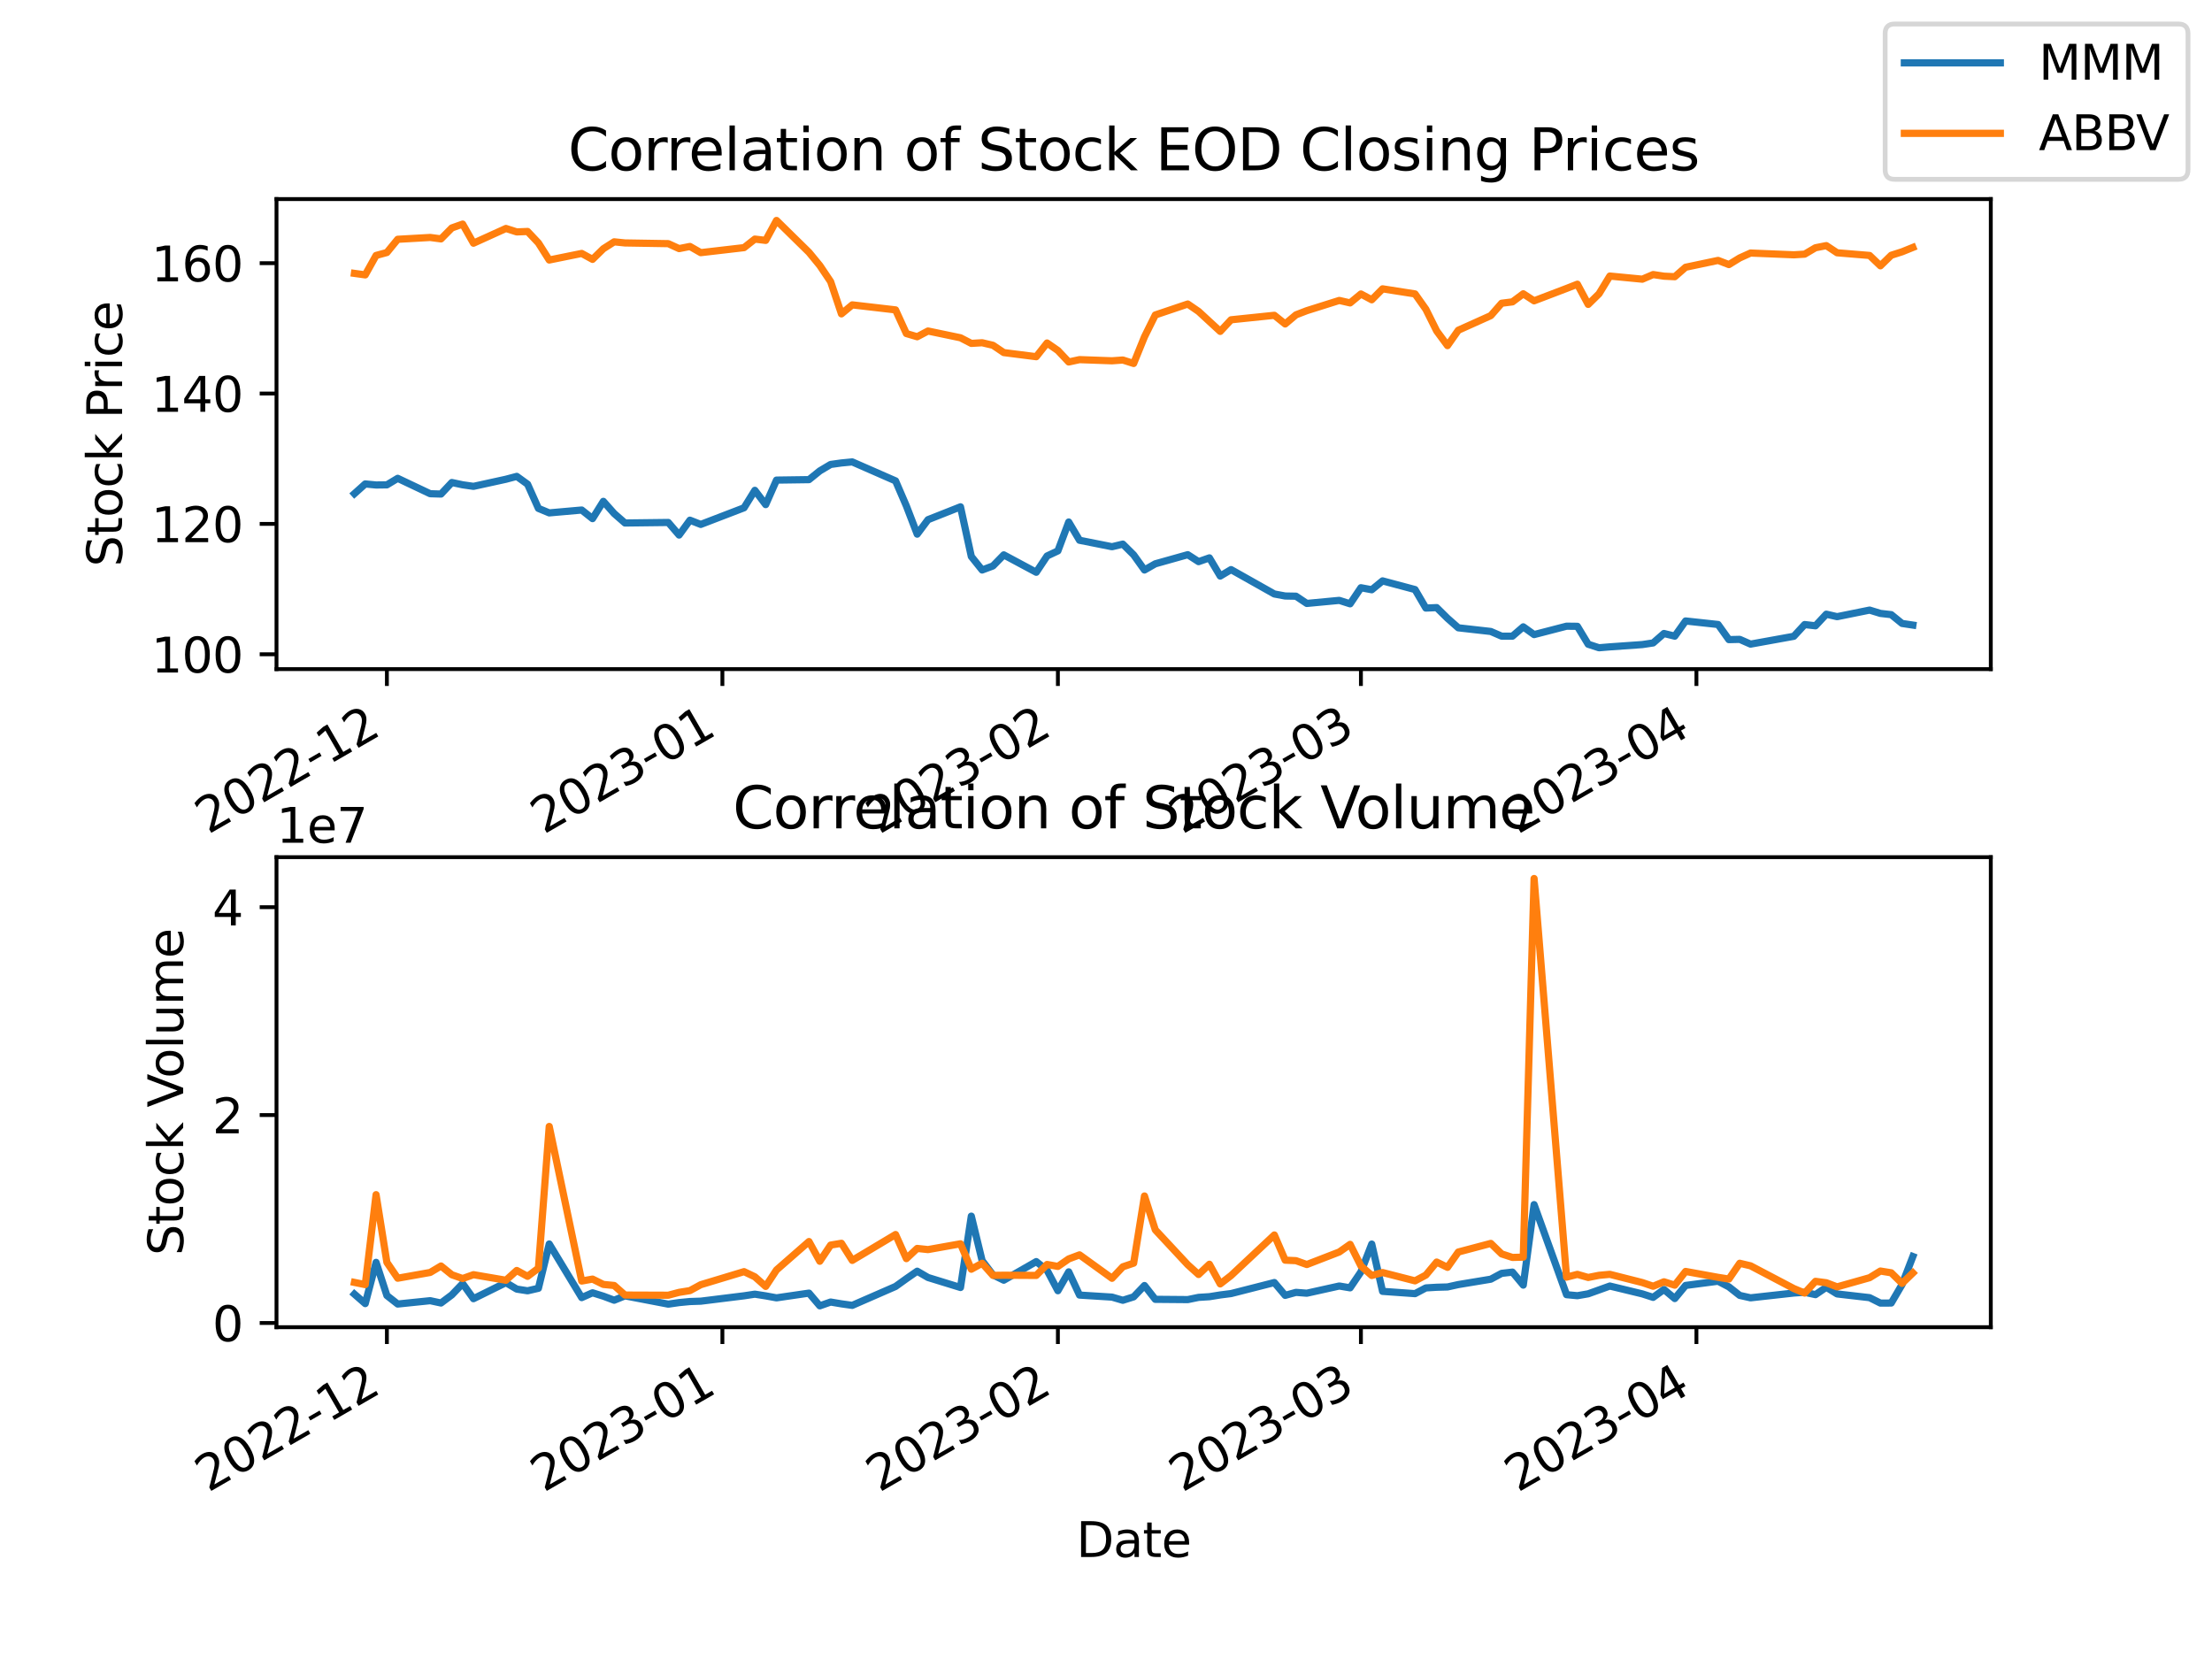 <?xml version="1.0" encoding="utf-8" standalone="no"?>
<!DOCTYPE svg PUBLIC "-//W3C//DTD SVG 1.1//EN"
  "http://www.w3.org/Graphics/SVG/1.1/DTD/svg11.dtd">
<svg xmlns:xlink="http://www.w3.org/1999/xlink" width="460.8pt" height="345.6pt" viewBox="0 0 460.8 345.6" xmlns="http://www.w3.org/2000/svg" version="1.1">
 <defs>
  <style type="text/css">*{stroke-linejoin: round; stroke-linecap: butt}</style>
 </defs>
 <g id="figure_1">
  <g id="patch_1">
   <path d="M 0 345.6 
L 460.8 345.6 
L 460.8 0 
L 0 0 
z
" style="fill: #ffffff"/>
  </g>
  <g id="axes_1">
   <g id="patch_2">
    <path d="M 57.6 139.392 
L 414.72 139.392 
L 414.72 41.472 
L 57.6 41.472 
z
" style="fill: #ffffff"/>
   </g>
   <g id="matplotlib.axis_1">
    <g id="xtick_1">
     <g id="line2d_1">
      <defs>
       <path id="m18f7b67224" d="M 0 0 
L 0 3.5 
" style="stroke: #000000; stroke-width: 0.8"/>
      </defs>
      <g>
       <use xlink:href="#m18f7b67224" x="80.596" y="139.392" style="stroke: #000000; stroke-width: 0.8"/>
      </g>
     </g>
     <g id="text_1">
      <!-- 2022-12 -->
      <g transform="translate(43.372 173.864)rotate(-30)scale(0.1 -0.1)">
       <defs>
        <path id="DejaVuSans-32" d="M 1228 531 
L 3431 531 
L 3431 0 
L 469 0 
L 469 531 
Q 828 903 1448 1529 
Q 2069 2156 2228 2338 
Q 2531 2678 2651 2914 
Q 2772 3150 2772 3378 
Q 2772 3750 2511 3984 
Q 2250 4219 1831 4219 
Q 1534 4219 1204 4116 
Q 875 4013 500 3803 
L 500 4441 
Q 881 4594 1212 4672 
Q 1544 4750 1819 4750 
Q 2544 4750 2975 4387 
Q 3406 4025 3406 3419 
Q 3406 3131 3298 2873 
Q 3191 2616 2906 2266 
Q 2828 2175 2409 1742 
Q 1991 1309 1228 531 
z
" transform="scale(0.016)"/>
        <path id="DejaVuSans-30" d="M 2034 4250 
Q 1547 4250 1301 3770 
Q 1056 3291 1056 2328 
Q 1056 1369 1301 889 
Q 1547 409 2034 409 
Q 2525 409 2770 889 
Q 3016 1369 3016 2328 
Q 3016 3291 2770 3770 
Q 2525 4250 2034 4250 
z
M 2034 4750 
Q 2819 4750 3233 4129 
Q 3647 3509 3647 2328 
Q 3647 1150 3233 529 
Q 2819 -91 2034 -91 
Q 1250 -91 836 529 
Q 422 1150 422 2328 
Q 422 3509 836 4129 
Q 1250 4750 2034 4750 
z
" transform="scale(0.016)"/>
        <path id="DejaVuSans-2d" d="M 313 2009 
L 1997 2009 
L 1997 1497 
L 313 1497 
L 313 2009 
z
" transform="scale(0.016)"/>
        <path id="DejaVuSans-31" d="M 794 531 
L 1825 531 
L 1825 4091 
L 703 3866 
L 703 4441 
L 1819 4666 
L 2450 4666 
L 2450 531 
L 3481 531 
L 3481 0 
L 794 0 
L 794 531 
z
" transform="scale(0.016)"/>
       </defs>
       <use xlink:href="#DejaVuSans-32"/>
       <use xlink:href="#DejaVuSans-30" x="63.623"/>
       <use xlink:href="#DejaVuSans-32" x="127.246"/>
       <use xlink:href="#DejaVuSans-32" x="190.869"/>
       <use xlink:href="#DejaVuSans-2d" x="254.492"/>
       <use xlink:href="#DejaVuSans-31" x="290.576"/>
       <use xlink:href="#DejaVuSans-32" x="354.199"/>
      </g>
     </g>
    </g>
    <g id="xtick_2">
     <g id="line2d_2">
      <g>
       <use xlink:href="#m18f7b67224" x="150.487" y="139.392" style="stroke: #000000; stroke-width: 0.8"/>
      </g>
     </g>
     <g id="text_2">
      <!-- 2023-01 -->
      <g transform="translate(113.262 173.864)rotate(-30)scale(0.1 -0.1)">
       <defs>
        <path id="DejaVuSans-33" d="M 2597 2516 
Q 3050 2419 3304 2112 
Q 3559 1806 3559 1356 
Q 3559 666 3084 287 
Q 2609 -91 1734 -91 
Q 1441 -91 1130 -33 
Q 819 25 488 141 
L 488 750 
Q 750 597 1062 519 
Q 1375 441 1716 441 
Q 2309 441 2620 675 
Q 2931 909 2931 1356 
Q 2931 1769 2642 2001 
Q 2353 2234 1838 2234 
L 1294 2234 
L 1294 2753 
L 1863 2753 
Q 2328 2753 2575 2939 
Q 2822 3125 2822 3475 
Q 2822 3834 2567 4026 
Q 2313 4219 1838 4219 
Q 1578 4219 1281 4162 
Q 984 4106 628 3988 
L 628 4550 
Q 988 4650 1302 4700 
Q 1616 4750 1894 4750 
Q 2613 4750 3031 4423 
Q 3450 4097 3450 3541 
Q 3450 3153 3228 2886 
Q 3006 2619 2597 2516 
z
" transform="scale(0.016)"/>
       </defs>
       <use xlink:href="#DejaVuSans-32"/>
       <use xlink:href="#DejaVuSans-30" x="63.623"/>
       <use xlink:href="#DejaVuSans-32" x="127.246"/>
       <use xlink:href="#DejaVuSans-33" x="190.869"/>
       <use xlink:href="#DejaVuSans-2d" x="254.492"/>
       <use xlink:href="#DejaVuSans-30" x="290.576"/>
       <use xlink:href="#DejaVuSans-31" x="354.199"/>
      </g>
     </g>
    </g>
    <g id="xtick_3">
     <g id="line2d_3">
      <g>
       <use xlink:href="#m18f7b67224" x="220.378" y="139.392" style="stroke: #000000; stroke-width: 0.8"/>
      </g>
     </g>
     <g id="text_3">
      <!-- 2023-02 -->
      <g transform="translate(183.153 173.864)rotate(-30)scale(0.1 -0.1)">
       <use xlink:href="#DejaVuSans-32"/>
       <use xlink:href="#DejaVuSans-30" x="63.623"/>
       <use xlink:href="#DejaVuSans-32" x="127.246"/>
       <use xlink:href="#DejaVuSans-33" x="190.869"/>
       <use xlink:href="#DejaVuSans-2d" x="254.492"/>
       <use xlink:href="#DejaVuSans-30" x="290.576"/>
       <use xlink:href="#DejaVuSans-32" x="354.199"/>
      </g>
     </g>
    </g>
    <g id="xtick_4">
     <g id="line2d_4">
      <g>
       <use xlink:href="#m18f7b67224" x="283.505" y="139.392" style="stroke: #000000; stroke-width: 0.8"/>
      </g>
     </g>
     <g id="text_4">
      <!-- 2023-03 -->
      <g transform="translate(246.281 173.864)rotate(-30)scale(0.1 -0.1)">
       <use xlink:href="#DejaVuSans-32"/>
       <use xlink:href="#DejaVuSans-30" x="63.623"/>
       <use xlink:href="#DejaVuSans-32" x="127.246"/>
       <use xlink:href="#DejaVuSans-33" x="190.869"/>
       <use xlink:href="#DejaVuSans-2d" x="254.492"/>
       <use xlink:href="#DejaVuSans-30" x="290.576"/>
       <use xlink:href="#DejaVuSans-33" x="354.199"/>
      </g>
     </g>
    </g>
    <g id="xtick_5">
     <g id="line2d_5">
      <g>
       <use xlink:href="#m18f7b67224" x="353.396" y="139.392" style="stroke: #000000; stroke-width: 0.8"/>
      </g>
     </g>
     <g id="text_5">
      <!-- 2023-04 -->
      <g transform="translate(316.172 173.864)rotate(-30)scale(0.1 -0.1)">
       <defs>
        <path id="DejaVuSans-34" d="M 2419 4116 
L 825 1625 
L 2419 1625 
L 2419 4116 
z
M 2253 4666 
L 3047 4666 
L 3047 1625 
L 3713 1625 
L 3713 1100 
L 3047 1100 
L 3047 0 
L 2419 0 
L 2419 1100 
L 313 1100 
L 313 1709 
L 2253 4666 
z
" transform="scale(0.016)"/>
       </defs>
       <use xlink:href="#DejaVuSans-32"/>
       <use xlink:href="#DejaVuSans-30" x="63.623"/>
       <use xlink:href="#DejaVuSans-32" x="127.246"/>
       <use xlink:href="#DejaVuSans-33" x="190.869"/>
       <use xlink:href="#DejaVuSans-2d" x="254.492"/>
       <use xlink:href="#DejaVuSans-30" x="290.576"/>
       <use xlink:href="#DejaVuSans-34" x="354.199"/>
      </g>
     </g>
    </g>
    <g id="text_6">
     <!-- Date -->
     <g transform="translate(224.209 187.263)scale(0.1 -0.1)">
      <defs>
       <path id="DejaVuSans-44" d="M 1259 4147 
L 1259 519 
L 2022 519 
Q 2988 519 3436 956 
Q 3884 1394 3884 2338 
Q 3884 3275 3436 3711 
Q 2988 4147 2022 4147 
L 1259 4147 
z
M 628 4666 
L 1925 4666 
Q 3281 4666 3915 4102 
Q 4550 3538 4550 2338 
Q 4550 1131 3912 565 
Q 3275 0 1925 0 
L 628 0 
L 628 4666 
z
" transform="scale(0.016)"/>
       <path id="DejaVuSans-61" d="M 2194 1759 
Q 1497 1759 1228 1600 
Q 959 1441 959 1056 
Q 959 750 1161 570 
Q 1363 391 1709 391 
Q 2188 391 2477 730 
Q 2766 1069 2766 1631 
L 2766 1759 
L 2194 1759 
z
M 3341 1997 
L 3341 0 
L 2766 0 
L 2766 531 
Q 2569 213 2275 61 
Q 1981 -91 1556 -91 
Q 1019 -91 701 211 
Q 384 513 384 1019 
Q 384 1609 779 1909 
Q 1175 2209 1959 2209 
L 2766 2209 
L 2766 2266 
Q 2766 2663 2505 2880 
Q 2244 3097 1772 3097 
Q 1472 3097 1187 3025 
Q 903 2953 641 2809 
L 641 3341 
Q 956 3463 1253 3523 
Q 1550 3584 1831 3584 
Q 2591 3584 2966 3190 
Q 3341 2797 3341 1997 
z
" transform="scale(0.016)"/>
       <path id="DejaVuSans-74" d="M 1172 4494 
L 1172 3500 
L 2356 3500 
L 2356 3053 
L 1172 3053 
L 1172 1153 
Q 1172 725 1289 603 
Q 1406 481 1766 481 
L 2356 481 
L 2356 0 
L 1766 0 
Q 1100 0 847 248 
Q 594 497 594 1153 
L 594 3053 
L 172 3053 
L 172 3500 
L 594 3500 
L 594 4494 
L 1172 4494 
z
" transform="scale(0.016)"/>
       <path id="DejaVuSans-65" d="M 3597 1894 
L 3597 1613 
L 953 1613 
Q 991 1019 1311 708 
Q 1631 397 2203 397 
Q 2534 397 2845 478 
Q 3156 559 3463 722 
L 3463 178 
Q 3153 47 2828 -22 
Q 2503 -91 2169 -91 
Q 1331 -91 842 396 
Q 353 884 353 1716 
Q 353 2575 817 3079 
Q 1281 3584 2069 3584 
Q 2775 3584 3186 3129 
Q 3597 2675 3597 1894 
z
M 3022 2063 
Q 3016 2534 2758 2815 
Q 2500 3097 2075 3097 
Q 1594 3097 1305 2825 
Q 1016 2553 972 2059 
L 3022 2063 
z
" transform="scale(0.016)"/>
      </defs>
      <use xlink:href="#DejaVuSans-44"/>
      <use xlink:href="#DejaVuSans-61" x="77.002"/>
      <use xlink:href="#DejaVuSans-74" x="138.281"/>
      <use xlink:href="#DejaVuSans-65" x="177.49"/>
     </g>
    </g>
   </g>
   <g id="matplotlib.axis_2">
    <g id="ytick_1">
     <g id="line2d_6">
      <defs>
       <path id="me3d716df77" d="M 0 0 
L -3.5 0 
" style="stroke: #000000; stroke-width: 0.8"/>
      </defs>
      <g>
       <use xlink:href="#me3d716df77" x="57.6" y="136.299" style="stroke: #000000; stroke-width: 0.8"/>
      </g>
     </g>
     <g id="text_7">
      <!-- 100 -->
      <g transform="translate(31.512 140.098)scale(0.1 -0.1)">
       <use xlink:href="#DejaVuSans-31"/>
       <use xlink:href="#DejaVuSans-30" x="63.623"/>
       <use xlink:href="#DejaVuSans-30" x="127.246"/>
      </g>
     </g>
    </g>
    <g id="ytick_2">
     <g id="line2d_7">
      <g>
       <use xlink:href="#me3d716df77" x="57.6" y="109.139" style="stroke: #000000; stroke-width: 0.8"/>
      </g>
     </g>
     <g id="text_8">
      <!-- 120 -->
      <g transform="translate(31.512 112.938)scale(0.1 -0.1)">
       <use xlink:href="#DejaVuSans-31"/>
       <use xlink:href="#DejaVuSans-32" x="63.623"/>
       <use xlink:href="#DejaVuSans-30" x="127.246"/>
      </g>
     </g>
    </g>
    <g id="ytick_3">
     <g id="line2d_8">
      <g>
       <use xlink:href="#me3d716df77" x="57.6" y="81.978" style="stroke: #000000; stroke-width: 0.8"/>
      </g>
     </g>
     <g id="text_9">
      <!-- 140 -->
      <g transform="translate(31.512 85.778)scale(0.1 -0.1)">
       <use xlink:href="#DejaVuSans-31"/>
       <use xlink:href="#DejaVuSans-34" x="63.623"/>
       <use xlink:href="#DejaVuSans-30" x="127.246"/>
      </g>
     </g>
    </g>
    <g id="ytick_4">
     <g id="line2d_9">
      <g>
       <use xlink:href="#me3d716df77" x="57.6" y="54.818" style="stroke: #000000; stroke-width: 0.8"/>
      </g>
     </g>
     <g id="text_10">
      <!-- 160 -->
      <g transform="translate(31.512 58.617)scale(0.1 -0.1)">
       <defs>
        <path id="DejaVuSans-36" d="M 2113 2584 
Q 1688 2584 1439 2293 
Q 1191 2003 1191 1497 
Q 1191 994 1439 701 
Q 1688 409 2113 409 
Q 2538 409 2786 701 
Q 3034 994 3034 1497 
Q 3034 2003 2786 2293 
Q 2538 2584 2113 2584 
z
M 3366 4563 
L 3366 3988 
Q 3128 4100 2886 4159 
Q 2644 4219 2406 4219 
Q 1781 4219 1451 3797 
Q 1122 3375 1075 2522 
Q 1259 2794 1537 2939 
Q 1816 3084 2150 3084 
Q 2853 3084 3261 2657 
Q 3669 2231 3669 1497 
Q 3669 778 3244 343 
Q 2819 -91 2113 -91 
Q 1303 -91 875 529 
Q 447 1150 447 2328 
Q 447 3434 972 4092 
Q 1497 4750 2381 4750 
Q 2619 4750 2861 4703 
Q 3103 4656 3366 4563 
z
" transform="scale(0.016)"/>
       </defs>
       <use xlink:href="#DejaVuSans-31"/>
       <use xlink:href="#DejaVuSans-36" x="63.623"/>
       <use xlink:href="#DejaVuSans-30" x="127.246"/>
      </g>
     </g>
    </g>
    <g id="text_11">
     <!-- Stock Price -->
     <g transform="translate(25.433 118.057)rotate(-90)scale(0.1 -0.1)">
      <defs>
       <path id="DejaVuSans-53" d="M 3425 4513 
L 3425 3897 
Q 3066 4069 2747 4153 
Q 2428 4238 2131 4238 
Q 1616 4238 1336 4038 
Q 1056 3838 1056 3469 
Q 1056 3159 1242 3001 
Q 1428 2844 1947 2747 
L 2328 2669 
Q 3034 2534 3370 2195 
Q 3706 1856 3706 1288 
Q 3706 609 3251 259 
Q 2797 -91 1919 -91 
Q 1588 -91 1214 -16 
Q 841 59 441 206 
L 441 856 
Q 825 641 1194 531 
Q 1563 422 1919 422 
Q 2459 422 2753 634 
Q 3047 847 3047 1241 
Q 3047 1584 2836 1778 
Q 2625 1972 2144 2069 
L 1759 2144 
Q 1053 2284 737 2584 
Q 422 2884 422 3419 
Q 422 4038 858 4394 
Q 1294 4750 2059 4750 
Q 2388 4750 2728 4690 
Q 3069 4631 3425 4513 
z
" transform="scale(0.016)"/>
       <path id="DejaVuSans-6f" d="M 1959 3097 
Q 1497 3097 1228 2736 
Q 959 2375 959 1747 
Q 959 1119 1226 758 
Q 1494 397 1959 397 
Q 2419 397 2687 759 
Q 2956 1122 2956 1747 
Q 2956 2369 2687 2733 
Q 2419 3097 1959 3097 
z
M 1959 3584 
Q 2709 3584 3137 3096 
Q 3566 2609 3566 1747 
Q 3566 888 3137 398 
Q 2709 -91 1959 -91 
Q 1206 -91 779 398 
Q 353 888 353 1747 
Q 353 2609 779 3096 
Q 1206 3584 1959 3584 
z
" transform="scale(0.016)"/>
       <path id="DejaVuSans-63" d="M 3122 3366 
L 3122 2828 
Q 2878 2963 2633 3030 
Q 2388 3097 2138 3097 
Q 1578 3097 1268 2742 
Q 959 2388 959 1747 
Q 959 1106 1268 751 
Q 1578 397 2138 397 
Q 2388 397 2633 464 
Q 2878 531 3122 666 
L 3122 134 
Q 2881 22 2623 -34 
Q 2366 -91 2075 -91 
Q 1284 -91 818 406 
Q 353 903 353 1747 
Q 353 2603 823 3093 
Q 1294 3584 2113 3584 
Q 2378 3584 2631 3529 
Q 2884 3475 3122 3366 
z
" transform="scale(0.016)"/>
       <path id="DejaVuSans-6b" d="M 581 4863 
L 1159 4863 
L 1159 1991 
L 2875 3500 
L 3609 3500 
L 1753 1863 
L 3688 0 
L 2938 0 
L 1159 1709 
L 1159 0 
L 581 0 
L 581 4863 
z
" transform="scale(0.016)"/>
       <path id="DejaVuSans-20" transform="scale(0.016)"/>
       <path id="DejaVuSans-50" d="M 1259 4147 
L 1259 2394 
L 2053 2394 
Q 2494 2394 2734 2622 
Q 2975 2850 2975 3272 
Q 2975 3691 2734 3919 
Q 2494 4147 2053 4147 
L 1259 4147 
z
M 628 4666 
L 2053 4666 
Q 2838 4666 3239 4311 
Q 3641 3956 3641 3272 
Q 3641 2581 3239 2228 
Q 2838 1875 2053 1875 
L 1259 1875 
L 1259 0 
L 628 0 
L 628 4666 
z
" transform="scale(0.016)"/>
       <path id="DejaVuSans-72" d="M 2631 2963 
Q 2534 3019 2420 3045 
Q 2306 3072 2169 3072 
Q 1681 3072 1420 2755 
Q 1159 2438 1159 1844 
L 1159 0 
L 581 0 
L 581 3500 
L 1159 3500 
L 1159 2956 
Q 1341 3275 1631 3429 
Q 1922 3584 2338 3584 
Q 2397 3584 2469 3576 
Q 2541 3569 2628 3553 
L 2631 2963 
z
" transform="scale(0.016)"/>
       <path id="DejaVuSans-69" d="M 603 3500 
L 1178 3500 
L 1178 0 
L 603 0 
L 603 3500 
z
M 603 4863 
L 1178 4863 
L 1178 4134 
L 603 4134 
L 603 4863 
z
" transform="scale(0.016)"/>
      </defs>
      <use xlink:href="#DejaVuSans-53"/>
      <use xlink:href="#DejaVuSans-74" x="63.477"/>
      <use xlink:href="#DejaVuSans-6f" x="102.686"/>
      <use xlink:href="#DejaVuSans-63" x="163.867"/>
      <use xlink:href="#DejaVuSans-6b" x="218.848"/>
      <use xlink:href="#DejaVuSans-20" x="276.758"/>
      <use xlink:href="#DejaVuSans-50" x="308.545"/>
      <use xlink:href="#DejaVuSans-72" x="367.098"/>
      <use xlink:href="#DejaVuSans-69" x="408.211"/>
      <use xlink:href="#DejaVuSans-63" x="435.994"/>
      <use xlink:href="#DejaVuSans-65" x="490.975"/>
     </g>
    </g>
   </g>
   <g id="line2d_10">
    <path d="M 73.833 102.838 
L 76.087 100.814 
L 78.342 101.031 
L 80.596 101.004 
L 82.851 99.646 
L 89.615 102.851 
L 91.869 102.919 
L 94.124 100.515 
L 96.378 100.991 
L 98.633 101.317 
L 105.396 99.836 
L 107.651 99.239 
L 109.905 100.868 
L 112.16 105.907 
L 114.415 106.844 
L 121.178 106.246 
L 123.433 108.039 
L 125.687 104.44 
L 127.942 106.979 
L 130.196 108.949 
L 139.215 108.84 
L 141.469 111.461 
L 143.724 108.365 
L 145.978 109.247 
L 154.996 105.784 
L 157.251 102.145 
L 159.505 105.119 
L 161.76 100.013 
L 168.524 99.918 
L 170.778 98.098 
L 173.033 96.754 
L 175.287 96.441 
L 177.542 96.224 
L 186.56 100.176 
L 188.815 105.404 
L 191.069 111.271 
L 193.324 108.256 
L 200.087 105.581 
L 202.342 115.929 
L 204.596 118.74 
L 206.851 117.898 
L 209.105 115.589 
L 215.869 119.215 
L 218.124 115.82 
L 220.378 114.761 
L 222.633 108.745 
L 224.887 112.547 
L 231.651 113.892 
L 233.905 113.349 
L 236.16 115.589 
L 238.415 118.74 
L 240.669 117.45 
L 247.433 115.549 
L 249.687 117.002 
L 251.942 116.214 
L 254.196 120.003 
L 256.451 118.658 
L 265.469 123.737 
L 267.724 124.158 
L 269.978 124.199 
L 272.233 125.707 
L 278.996 125.068 
L 281.251 125.788 
L 283.505 122.434 
L 285.76 122.855 
L 288.015 121.008 
L 294.778 122.814 
L 297.033 126.671 
L 299.287 126.576 
L 301.542 128.803 
L 303.796 130.786 
L 310.56 131.546 
L 312.815 132.524 
L 315.069 132.524 
L 317.324 130.582 
L 319.578 132.198 
L 326.342 130.446 
L 328.596 130.473 
L 330.851 134.208 
L 333.105 134.941 
L 335.36 134.751 
L 342.124 134.276 
L 344.378 133.936 
L 346.633 131.967 
L 348.887 132.524 
L 351.142 129.36 
L 357.905 130.093 
L 360.16 133.244 
L 362.415 133.189 
L 364.669 134.181 
L 373.687 132.551 
L 375.942 130.107 
L 378.196 130.365 
L 380.451 127.947 
L 382.705 128.463 
L 389.469 127.092 
L 391.724 127.784 
L 393.978 128.042 
L 396.233 129.876 
L 398.487 130.215 
" clip-path="url(#p880196b361)" style="fill: none; stroke: #1f77b4; stroke-width: 1.5; stroke-linecap: square"/>
   </g>
   <g id="line2d_11">
    <path d="M 73.833 56.95 
L 76.087 57.262 
L 78.342 53.215 
L 80.596 52.604 
L 82.851 49.848 
L 89.615 49.467 
L 91.869 49.766 
L 94.124 47.485 
L 96.378 46.683 
L 98.633 50.662 
L 105.396 47.593 
L 107.651 48.313 
L 109.905 48.218 
L 112.16 50.608 
L 114.415 54.166 
L 121.178 52.794 
L 123.433 54.03 
L 125.687 51.817 
L 127.942 50.377 
L 130.196 50.608 
L 139.215 50.757 
L 141.469 51.79 
L 143.724 51.341 
L 145.978 52.632 
L 154.996 51.586 
L 157.251 49.807 
L 159.505 50.078 
L 161.76 45.923 
L 168.524 52.564 
L 170.778 55.307 
L 173.033 58.661 
L 175.287 65.383 
L 177.542 63.509 
L 186.56 64.555 
L 188.815 69.485 
L 191.069 70.15 
L 193.324 68.955 
L 200.087 70.367 
L 202.342 71.535 
L 204.596 71.399 
L 206.851 71.929 
L 209.105 73.45 
L 215.869 74.306 
L 218.124 71.454 
L 220.378 73.015 
L 222.633 75.406 
L 224.887 74.917 
L 231.651 75.161 
L 233.905 74.998 
L 236.16 75.718 
L 238.415 70.164 
L 240.669 65.614 
L 247.433 63.333 
L 249.687 64.881 
L 251.942 66.959 
L 254.196 69.036 
L 256.451 66.619 
L 265.469 65.682 
L 267.724 67.488 
L 269.978 65.587 
L 272.233 64.718 
L 278.996 62.586 
L 281.251 63.102 
L 283.505 61.241 
L 285.76 62.45 
L 288.015 60.169 
L 294.778 61.228 
L 297.033 64.419 
L 299.287 68.941 
L 301.542 71.997 
L 303.796 68.792 
L 310.56 65.75 
L 312.815 63.17 
L 315.069 62.885 
L 317.324 61.201 
L 319.578 62.667 
L 326.342 60.087 
L 328.596 59.204 
L 330.851 63.414 
L 333.105 61.201 
L 335.36 57.507 
L 342.124 58.159 
L 344.378 57.194 
L 346.633 57.534 
L 348.887 57.643 
L 351.142 55.673 
L 357.905 54.248 
L 360.16 55.117 
L 362.415 53.732 
L 364.669 52.713 
L 373.687 53.08 
L 375.942 52.944 
L 378.196 51.613 
L 380.451 51.165 
L 382.705 52.659 
L 389.469 53.215 
L 391.724 55.375 
L 393.978 53.175 
L 396.233 52.455 
L 398.487 51.545 
" clip-path="url(#p880196b361)" style="fill: none; stroke: #ff7f0e; stroke-width: 1.5; stroke-linecap: square"/>
   </g>
   <g id="patch_3">
    <path d="M 57.6 139.392 
L 57.6 41.472 
" style="fill: none; stroke: #000000; stroke-width: 0.8; stroke-linejoin: miter; stroke-linecap: square"/>
   </g>
   <g id="patch_4">
    <path d="M 414.72 139.392 
L 414.72 41.472 
" style="fill: none; stroke: #000000; stroke-width: 0.8; stroke-linejoin: miter; stroke-linecap: square"/>
   </g>
   <g id="patch_5">
    <path d="M 57.6 139.392 
L 414.72 139.392 
" style="fill: none; stroke: #000000; stroke-width: 0.8; stroke-linejoin: miter; stroke-linecap: square"/>
   </g>
   <g id="patch_6">
    <path d="M 57.6 41.472 
L 414.72 41.472 
" style="fill: none; stroke: #000000; stroke-width: 0.8; stroke-linejoin: miter; stroke-linecap: square"/>
   </g>
   <g id="text_12">
    <!-- Correlation of Stock EOD Closing Prices -->
    <g transform="translate(118.325 35.472)scale(0.12 -0.12)">
     <defs>
      <path id="DejaVuSans-43" d="M 4122 4306 
L 4122 3641 
Q 3803 3938 3442 4084 
Q 3081 4231 2675 4231 
Q 1875 4231 1450 3742 
Q 1025 3253 1025 2328 
Q 1025 1406 1450 917 
Q 1875 428 2675 428 
Q 3081 428 3442 575 
Q 3803 722 4122 1019 
L 4122 359 
Q 3791 134 3420 21 
Q 3050 -91 2638 -91 
Q 1578 -91 968 557 
Q 359 1206 359 2328 
Q 359 3453 968 4101 
Q 1578 4750 2638 4750 
Q 3056 4750 3426 4639 
Q 3797 4528 4122 4306 
z
" transform="scale(0.016)"/>
      <path id="DejaVuSans-6c" d="M 603 4863 
L 1178 4863 
L 1178 0 
L 603 0 
L 603 4863 
z
" transform="scale(0.016)"/>
      <path id="DejaVuSans-6e" d="M 3513 2113 
L 3513 0 
L 2938 0 
L 2938 2094 
Q 2938 2591 2744 2837 
Q 2550 3084 2163 3084 
Q 1697 3084 1428 2787 
Q 1159 2491 1159 1978 
L 1159 0 
L 581 0 
L 581 3500 
L 1159 3500 
L 1159 2956 
Q 1366 3272 1645 3428 
Q 1925 3584 2291 3584 
Q 2894 3584 3203 3211 
Q 3513 2838 3513 2113 
z
" transform="scale(0.016)"/>
      <path id="DejaVuSans-66" d="M 2375 4863 
L 2375 4384 
L 1825 4384 
Q 1516 4384 1395 4259 
Q 1275 4134 1275 3809 
L 1275 3500 
L 2222 3500 
L 2222 3053 
L 1275 3053 
L 1275 0 
L 697 0 
L 697 3053 
L 147 3053 
L 147 3500 
L 697 3500 
L 697 3744 
Q 697 4328 969 4595 
Q 1241 4863 1831 4863 
L 2375 4863 
z
" transform="scale(0.016)"/>
      <path id="DejaVuSans-45" d="M 628 4666 
L 3578 4666 
L 3578 4134 
L 1259 4134 
L 1259 2753 
L 3481 2753 
L 3481 2222 
L 1259 2222 
L 1259 531 
L 3634 531 
L 3634 0 
L 628 0 
L 628 4666 
z
" transform="scale(0.016)"/>
      <path id="DejaVuSans-4f" d="M 2522 4238 
Q 1834 4238 1429 3725 
Q 1025 3213 1025 2328 
Q 1025 1447 1429 934 
Q 1834 422 2522 422 
Q 3209 422 3611 934 
Q 4013 1447 4013 2328 
Q 4013 3213 3611 3725 
Q 3209 4238 2522 4238 
z
M 2522 4750 
Q 3503 4750 4090 4092 
Q 4678 3434 4678 2328 
Q 4678 1225 4090 567 
Q 3503 -91 2522 -91 
Q 1538 -91 948 565 
Q 359 1222 359 2328 
Q 359 3434 948 4092 
Q 1538 4750 2522 4750 
z
" transform="scale(0.016)"/>
      <path id="DejaVuSans-73" d="M 2834 3397 
L 2834 2853 
Q 2591 2978 2328 3040 
Q 2066 3103 1784 3103 
Q 1356 3103 1142 2972 
Q 928 2841 928 2578 
Q 928 2378 1081 2264 
Q 1234 2150 1697 2047 
L 1894 2003 
Q 2506 1872 2764 1633 
Q 3022 1394 3022 966 
Q 3022 478 2636 193 
Q 2250 -91 1575 -91 
Q 1294 -91 989 -36 
Q 684 19 347 128 
L 347 722 
Q 666 556 975 473 
Q 1284 391 1588 391 
Q 1994 391 2212 530 
Q 2431 669 2431 922 
Q 2431 1156 2273 1281 
Q 2116 1406 1581 1522 
L 1381 1569 
Q 847 1681 609 1914 
Q 372 2147 372 2553 
Q 372 3047 722 3315 
Q 1072 3584 1716 3584 
Q 2034 3584 2315 3537 
Q 2597 3491 2834 3397 
z
" transform="scale(0.016)"/>
      <path id="DejaVuSans-67" d="M 2906 1791 
Q 2906 2416 2648 2759 
Q 2391 3103 1925 3103 
Q 1463 3103 1205 2759 
Q 947 2416 947 1791 
Q 947 1169 1205 825 
Q 1463 481 1925 481 
Q 2391 481 2648 825 
Q 2906 1169 2906 1791 
z
M 3481 434 
Q 3481 -459 3084 -895 
Q 2688 -1331 1869 -1331 
Q 1566 -1331 1297 -1286 
Q 1028 -1241 775 -1147 
L 775 -588 
Q 1028 -725 1275 -790 
Q 1522 -856 1778 -856 
Q 2344 -856 2625 -561 
Q 2906 -266 2906 331 
L 2906 616 
Q 2728 306 2450 153 
Q 2172 0 1784 0 
Q 1141 0 747 490 
Q 353 981 353 1791 
Q 353 2603 747 3093 
Q 1141 3584 1784 3584 
Q 2172 3584 2450 3431 
Q 2728 3278 2906 2969 
L 2906 3500 
L 3481 3500 
L 3481 434 
z
" transform="scale(0.016)"/>
     </defs>
     <use xlink:href="#DejaVuSans-43"/>
     <use xlink:href="#DejaVuSans-6f" x="69.824"/>
     <use xlink:href="#DejaVuSans-72" x="131.006"/>
     <use xlink:href="#DejaVuSans-72" x="170.369"/>
     <use xlink:href="#DejaVuSans-65" x="209.232"/>
     <use xlink:href="#DejaVuSans-6c" x="270.756"/>
     <use xlink:href="#DejaVuSans-61" x="298.539"/>
     <use xlink:href="#DejaVuSans-74" x="359.818"/>
     <use xlink:href="#DejaVuSans-69" x="399.027"/>
     <use xlink:href="#DejaVuSans-6f" x="426.811"/>
     <use xlink:href="#DejaVuSans-6e" x="487.992"/>
     <use xlink:href="#DejaVuSans-20" x="551.371"/>
     <use xlink:href="#DejaVuSans-6f" x="583.158"/>
     <use xlink:href="#DejaVuSans-66" x="644.34"/>
     <use xlink:href="#DejaVuSans-20" x="679.545"/>
     <use xlink:href="#DejaVuSans-53" x="711.332"/>
     <use xlink:href="#DejaVuSans-74" x="774.809"/>
     <use xlink:href="#DejaVuSans-6f" x="814.018"/>
     <use xlink:href="#DejaVuSans-63" x="875.199"/>
     <use xlink:href="#DejaVuSans-6b" x="930.18"/>
     <use xlink:href="#DejaVuSans-20" x="988.09"/>
     <use xlink:href="#DejaVuSans-45" x="1019.877"/>
     <use xlink:href="#DejaVuSans-4f" x="1083.061"/>
     <use xlink:href="#DejaVuSans-44" x="1161.771"/>
     <use xlink:href="#DejaVuSans-20" x="1238.773"/>
     <use xlink:href="#DejaVuSans-43" x="1270.561"/>
     <use xlink:href="#DejaVuSans-6c" x="1340.385"/>
     <use xlink:href="#DejaVuSans-6f" x="1368.168"/>
     <use xlink:href="#DejaVuSans-73" x="1429.35"/>
     <use xlink:href="#DejaVuSans-69" x="1481.449"/>
     <use xlink:href="#DejaVuSans-6e" x="1509.232"/>
     <use xlink:href="#DejaVuSans-67" x="1572.611"/>
     <use xlink:href="#DejaVuSans-20" x="1636.088"/>
     <use xlink:href="#DejaVuSans-50" x="1667.875"/>
     <use xlink:href="#DejaVuSans-72" x="1726.428"/>
     <use xlink:href="#DejaVuSans-69" x="1767.541"/>
     <use xlink:href="#DejaVuSans-63" x="1795.324"/>
     <use xlink:href="#DejaVuSans-65" x="1850.305"/>
     <use xlink:href="#DejaVuSans-73" x="1911.828"/>
    </g>
   </g>
  </g>
  <g id="axes_2">
   <g id="patch_7">
    <path d="M 57.6 276.48 
L 414.72 276.48 
L 414.72 178.56 
L 57.6 178.56 
z
" style="fill: #ffffff"/>
   </g>
   <g id="matplotlib.axis_3">
    <g id="xtick_6">
     <g id="line2d_12">
      <g>
       <use xlink:href="#m18f7b67224" x="80.596" y="276.48" style="stroke: #000000; stroke-width: 0.8"/>
      </g>
     </g>
     <g id="text_13">
      <!-- 2022-12 -->
      <g transform="translate(43.372 310.952)rotate(-30)scale(0.1 -0.1)">
       <use xlink:href="#DejaVuSans-32"/>
       <use xlink:href="#DejaVuSans-30" x="63.623"/>
       <use xlink:href="#DejaVuSans-32" x="127.246"/>
       <use xlink:href="#DejaVuSans-32" x="190.869"/>
       <use xlink:href="#DejaVuSans-2d" x="254.492"/>
       <use xlink:href="#DejaVuSans-31" x="290.576"/>
       <use xlink:href="#DejaVuSans-32" x="354.199"/>
      </g>
     </g>
    </g>
    <g id="xtick_7">
     <g id="line2d_13">
      <g>
       <use xlink:href="#m18f7b67224" x="150.487" y="276.48" style="stroke: #000000; stroke-width: 0.8"/>
      </g>
     </g>
     <g id="text_14">
      <!-- 2023-01 -->
      <g transform="translate(113.262 310.952)rotate(-30)scale(0.1 -0.1)">
       <use xlink:href="#DejaVuSans-32"/>
       <use xlink:href="#DejaVuSans-30" x="63.623"/>
       <use xlink:href="#DejaVuSans-32" x="127.246"/>
       <use xlink:href="#DejaVuSans-33" x="190.869"/>
       <use xlink:href="#DejaVuSans-2d" x="254.492"/>
       <use xlink:href="#DejaVuSans-30" x="290.576"/>
       <use xlink:href="#DejaVuSans-31" x="354.199"/>
      </g>
     </g>
    </g>
    <g id="xtick_8">
     <g id="line2d_14">
      <g>
       <use xlink:href="#m18f7b67224" x="220.378" y="276.48" style="stroke: #000000; stroke-width: 0.8"/>
      </g>
     </g>
     <g id="text_15">
      <!-- 2023-02 -->
      <g transform="translate(183.153 310.952)rotate(-30)scale(0.1 -0.1)">
       <use xlink:href="#DejaVuSans-32"/>
       <use xlink:href="#DejaVuSans-30" x="63.623"/>
       <use xlink:href="#DejaVuSans-32" x="127.246"/>
       <use xlink:href="#DejaVuSans-33" x="190.869"/>
       <use xlink:href="#DejaVuSans-2d" x="254.492"/>
       <use xlink:href="#DejaVuSans-30" x="290.576"/>
       <use xlink:href="#DejaVuSans-32" x="354.199"/>
      </g>
     </g>
    </g>
    <g id="xtick_9">
     <g id="line2d_15">
      <g>
       <use xlink:href="#m18f7b67224" x="283.505" y="276.48" style="stroke: #000000; stroke-width: 0.8"/>
      </g>
     </g>
     <g id="text_16">
      <!-- 2023-03 -->
      <g transform="translate(246.281 310.952)rotate(-30)scale(0.1 -0.1)">
       <use xlink:href="#DejaVuSans-32"/>
       <use xlink:href="#DejaVuSans-30" x="63.623"/>
       <use xlink:href="#DejaVuSans-32" x="127.246"/>
       <use xlink:href="#DejaVuSans-33" x="190.869"/>
       <use xlink:href="#DejaVuSans-2d" x="254.492"/>
       <use xlink:href="#DejaVuSans-30" x="290.576"/>
       <use xlink:href="#DejaVuSans-33" x="354.199"/>
      </g>
     </g>
    </g>
    <g id="xtick_10">
     <g id="line2d_16">
      <g>
       <use xlink:href="#m18f7b67224" x="353.396" y="276.48" style="stroke: #000000; stroke-width: 0.8"/>
      </g>
     </g>
     <g id="text_17">
      <!-- 2023-04 -->
      <g transform="translate(316.172 310.952)rotate(-30)scale(0.1 -0.1)">
       <use xlink:href="#DejaVuSans-32"/>
       <use xlink:href="#DejaVuSans-30" x="63.623"/>
       <use xlink:href="#DejaVuSans-32" x="127.246"/>
       <use xlink:href="#DejaVuSans-33" x="190.869"/>
       <use xlink:href="#DejaVuSans-2d" x="254.492"/>
       <use xlink:href="#DejaVuSans-30" x="290.576"/>
       <use xlink:href="#DejaVuSans-34" x="354.199"/>
      </g>
     </g>
    </g>
    <g id="text_18">
     <!-- Date -->
     <g transform="translate(224.209 324.351)scale(0.1 -0.1)">
      <use xlink:href="#DejaVuSans-44"/>
      <use xlink:href="#DejaVuSans-61" x="77.002"/>
      <use xlink:href="#DejaVuSans-74" x="138.281"/>
      <use xlink:href="#DejaVuSans-65" x="177.49"/>
     </g>
    </g>
   </g>
   <g id="matplotlib.axis_4">
    <g id="ytick_5">
     <g id="line2d_17">
      <g>
       <use xlink:href="#me3d716df77" x="57.6" y="275.598" style="stroke: #000000; stroke-width: 0.8"/>
      </g>
     </g>
     <g id="text_19">
      <!-- 0 -->
      <g transform="translate(44.237 279.397)scale(0.1 -0.1)">
       <use xlink:href="#DejaVuSans-30"/>
      </g>
     </g>
    </g>
    <g id="ytick_6">
     <g id="line2d_18">
      <g>
       <use xlink:href="#me3d716df77" x="57.6" y="232.289" style="stroke: #000000; stroke-width: 0.8"/>
      </g>
     </g>
     <g id="text_20">
      <!-- 2 -->
      <g transform="translate(44.237 236.088)scale(0.1 -0.1)">
       <use xlink:href="#DejaVuSans-32"/>
      </g>
     </g>
    </g>
    <g id="ytick_7">
     <g id="line2d_19">
      <g>
       <use xlink:href="#me3d716df77" x="57.6" y="188.98" style="stroke: #000000; stroke-width: 0.8"/>
      </g>
     </g>
     <g id="text_21">
      <!-- 4 -->
      <g transform="translate(44.237 192.779)scale(0.1 -0.1)">
       <use xlink:href="#DejaVuSans-34"/>
      </g>
     </g>
    </g>
    <g id="text_22">
     <!-- Stock Volume -->
     <g transform="translate(38.158 261.544)rotate(-90)scale(0.1 -0.1)">
      <defs>
       <path id="DejaVuSans-56" d="M 1831 0 
L 50 4666 
L 709 4666 
L 2188 738 
L 3669 4666 
L 4325 4666 
L 2547 0 
L 1831 0 
z
" transform="scale(0.016)"/>
       <path id="DejaVuSans-75" d="M 544 1381 
L 544 3500 
L 1119 3500 
L 1119 1403 
Q 1119 906 1312 657 
Q 1506 409 1894 409 
Q 2359 409 2629 706 
Q 2900 1003 2900 1516 
L 2900 3500 
L 3475 3500 
L 3475 0 
L 2900 0 
L 2900 538 
Q 2691 219 2414 64 
Q 2138 -91 1772 -91 
Q 1169 -91 856 284 
Q 544 659 544 1381 
z
M 1991 3584 
L 1991 3584 
z
" transform="scale(0.016)"/>
       <path id="DejaVuSans-6d" d="M 3328 2828 
Q 3544 3216 3844 3400 
Q 4144 3584 4550 3584 
Q 5097 3584 5394 3201 
Q 5691 2819 5691 2113 
L 5691 0 
L 5113 0 
L 5113 2094 
Q 5113 2597 4934 2840 
Q 4756 3084 4391 3084 
Q 3944 3084 3684 2787 
Q 3425 2491 3425 1978 
L 3425 0 
L 2847 0 
L 2847 2094 
Q 2847 2600 2669 2842 
Q 2491 3084 2119 3084 
Q 1678 3084 1418 2786 
Q 1159 2488 1159 1978 
L 1159 0 
L 581 0 
L 581 3500 
L 1159 3500 
L 1159 2956 
Q 1356 3278 1631 3431 
Q 1906 3584 2284 3584 
Q 2666 3584 2933 3390 
Q 3200 3197 3328 2828 
z
" transform="scale(0.016)"/>
      </defs>
      <use xlink:href="#DejaVuSans-53"/>
      <use xlink:href="#DejaVuSans-74" x="63.477"/>
      <use xlink:href="#DejaVuSans-6f" x="102.686"/>
      <use xlink:href="#DejaVuSans-63" x="163.867"/>
      <use xlink:href="#DejaVuSans-6b" x="218.848"/>
      <use xlink:href="#DejaVuSans-20" x="276.758"/>
      <use xlink:href="#DejaVuSans-56" x="308.545"/>
      <use xlink:href="#DejaVuSans-6f" x="369.203"/>
      <use xlink:href="#DejaVuSans-6c" x="430.385"/>
      <use xlink:href="#DejaVuSans-75" x="458.168"/>
      <use xlink:href="#DejaVuSans-6d" x="521.547"/>
      <use xlink:href="#DejaVuSans-65" x="618.959"/>
     </g>
    </g>
    <g id="text_23">
     <!-- 1e7 -->
     <g transform="translate(57.6 175.56)scale(0.1 -0.1)">
      <defs>
       <path id="DejaVuSans-37" d="M 525 4666 
L 3525 4666 
L 3525 4397 
L 1831 0 
L 1172 0 
L 2766 4134 
L 525 4134 
L 525 4666 
z
" transform="scale(0.016)"/>
      </defs>
      <use xlink:href="#DejaVuSans-31"/>
      <use xlink:href="#DejaVuSans-65" x="63.623"/>
      <use xlink:href="#DejaVuSans-37" x="125.146"/>
     </g>
    </g>
   </g>
   <g id="line2d_20">
    <path d="M 73.833 269.592 
L 76.087 271.564 
L 78.342 262.972 
L 80.596 269.884 
L 82.851 271.653 
L 89.615 270.957 
L 91.869 271.441 
L 94.124 269.748 
L 96.378 267.401 
L 98.633 270.542 
L 105.396 267.201 
L 107.651 268.545 
L 109.905 268.894 
L 112.16 268.373 
L 114.415 259.141 
L 121.178 270.314 
L 123.433 269.312 
L 125.687 270.015 
L 127.942 270.859 
L 130.196 269.948 
L 139.215 271.676 
L 141.469 271.352 
L 143.724 271.135 
L 145.978 271.059 
L 154.996 269.94 
L 157.251 269.6 
L 159.505 269.954 
L 161.76 270.364 
L 168.524 269.38 
L 170.778 272.029 
L 173.033 271.238 
L 175.287 271.615 
L 177.542 271.931 
L 186.56 267.995 
L 188.815 266.376 
L 191.069 264.815 
L 193.324 266.127 
L 200.087 268.209 
L 202.342 253.345 
L 204.596 262.62 
L 206.851 265.581 
L 209.105 266.688 
L 215.869 262.816 
L 218.124 264.617 
L 220.378 268.883 
L 222.633 264.95 
L 224.887 269.789 
L 231.651 270.212 
L 233.905 270.871 
L 236.16 270.159 
L 238.415 267.798 
L 240.669 270.673 
L 247.433 270.731 
L 249.687 270.266 
L 251.942 270.125 
L 254.196 269.762 
L 256.451 269.475 
L 265.469 267.176 
L 267.724 269.849 
L 269.978 269.223 
L 272.233 269.398 
L 278.996 267.898 
L 281.251 268.278 
L 283.505 264.955 
L 285.76 259.164 
L 288.015 269.013 
L 294.778 269.49 
L 297.033 268.294 
L 299.287 268.16 
L 301.542 268.097 
L 303.796 267.599 
L 310.56 266.479 
L 312.815 265.264 
L 315.069 265.005 
L 317.324 267.71 
L 319.578 250.943 
L 326.342 269.704 
L 328.596 269.917 
L 330.851 269.523 
L 333.105 268.718 
L 335.36 267.904 
L 342.124 269.54 
L 344.378 270.265 
L 346.633 268.622 
L 348.887 270.51 
L 351.142 267.782 
L 357.905 266.899 
L 360.16 268.077 
L 362.415 269.855 
L 364.669 270.359 
L 373.687 269.361 
L 375.942 269.206 
L 378.196 269.698 
L 380.451 268.159 
L 382.705 269.551 
L 389.469 270.327 
L 391.724 271.457 
L 393.978 271.445 
L 396.233 267.596 
L 398.487 261.757 
" clip-path="url(#p7c65784091)" style="fill: none; stroke: #1f77b4; stroke-width: 1.5; stroke-linecap: square"/>
   </g>
   <g id="line2d_21">
    <path d="M 73.833 267.147 
L 76.087 267.61 
L 78.342 248.871 
L 80.596 262.978 
L 82.851 266.276 
L 89.615 265.075 
L 91.869 263.73 
L 94.124 265.555 
L 96.378 266.342 
L 98.633 265.54 
L 105.396 266.699 
L 107.651 264.662 
L 109.905 265.885 
L 112.16 264.19 
L 114.415 234.659 
L 121.178 266.864 
L 123.433 266.458 
L 125.687 267.57 
L 127.942 267.789 
L 130.196 269.784 
L 139.215 269.818 
L 141.469 269.222 
L 143.724 268.858 
L 145.978 267.628 
L 154.996 264.906 
L 157.251 265.982 
L 159.505 267.984 
L 161.76 264.556 
L 168.524 258.636 
L 170.778 262.743 
L 173.033 259.374 
L 175.287 259 
L 177.542 262.563 
L 186.56 257.176 
L 188.815 262.192 
L 191.069 260.072 
L 193.324 260.312 
L 200.087 259.105 
L 202.342 264.4 
L 204.596 263.159 
L 206.851 265.685 
L 209.105 265.655 
L 215.869 265.694 
L 218.124 263.409 
L 220.378 263.818 
L 222.633 262.257 
L 224.887 261.408 
L 231.651 266.293 
L 233.905 263.9 
L 236.16 263.138 
L 238.415 249.143 
L 240.669 256.203 
L 247.433 263.466 
L 249.687 265.501 
L 251.942 263.367 
L 254.196 267.461 
L 256.451 265.718 
L 265.469 257.265 
L 267.724 262.515 
L 269.978 262.62 
L 272.233 263.426 
L 278.996 260.811 
L 281.251 259.223 
L 283.505 263.719 
L 285.76 265.707 
L 288.015 265.093 
L 294.778 266.824 
L 297.033 265.622 
L 299.287 262.908 
L 301.542 264.012 
L 303.796 260.818 
L 310.56 259.024 
L 312.815 261.21 
L 315.069 261.946 
L 317.324 261.888 
L 319.578 183.011 
L 326.342 266.052 
L 328.596 265.473 
L 330.851 266.12 
L 333.105 265.672 
L 335.36 265.466 
L 342.124 267.179 
L 344.378 267.949 
L 346.633 267.023 
L 348.887 267.725 
L 351.142 264.864 
L 357.905 266.093 
L 360.16 266.45 
L 362.415 263.162 
L 364.669 263.692 
L 373.687 268.431 
L 375.942 269.371 
L 378.196 266.925 
L 380.451 267.221 
L 382.705 268.077 
L 389.469 266.169 
L 391.724 264.779 
L 393.978 265.146 
L 396.233 267.352 
L 398.487 265.178 
" clip-path="url(#p7c65784091)" style="fill: none; stroke: #ff7f0e; stroke-width: 1.5; stroke-linecap: square"/>
   </g>
   <g id="patch_8">
    <path d="M 57.6 276.48 
L 57.6 178.56 
" style="fill: none; stroke: #000000; stroke-width: 0.8; stroke-linejoin: miter; stroke-linecap: square"/>
   </g>
   <g id="patch_9">
    <path d="M 414.72 276.48 
L 414.72 178.56 
" style="fill: none; stroke: #000000; stroke-width: 0.8; stroke-linejoin: miter; stroke-linecap: square"/>
   </g>
   <g id="patch_10">
    <path d="M 57.6 276.48 
L 414.72 276.48 
" style="fill: none; stroke: #000000; stroke-width: 0.8; stroke-linejoin: miter; stroke-linecap: square"/>
   </g>
   <g id="patch_11">
    <path d="M 57.6 178.56 
L 414.72 178.56 
" style="fill: none; stroke: #000000; stroke-width: 0.8; stroke-linejoin: miter; stroke-linecap: square"/>
   </g>
   <g id="text_24">
    <!-- Correlation of Stock Volume -->
    <g transform="translate(152.651 172.56)scale(0.12 -0.12)">
     <use xlink:href="#DejaVuSans-43"/>
     <use xlink:href="#DejaVuSans-6f" x="69.824"/>
     <use xlink:href="#DejaVuSans-72" x="131.006"/>
     <use xlink:href="#DejaVuSans-72" x="170.369"/>
     <use xlink:href="#DejaVuSans-65" x="209.232"/>
     <use xlink:href="#DejaVuSans-6c" x="270.756"/>
     <use xlink:href="#DejaVuSans-61" x="298.539"/>
     <use xlink:href="#DejaVuSans-74" x="359.818"/>
     <use xlink:href="#DejaVuSans-69" x="399.027"/>
     <use xlink:href="#DejaVuSans-6f" x="426.811"/>
     <use xlink:href="#DejaVuSans-6e" x="487.992"/>
     <use xlink:href="#DejaVuSans-20" x="551.371"/>
     <use xlink:href="#DejaVuSans-6f" x="583.158"/>
     <use xlink:href="#DejaVuSans-66" x="644.34"/>
     <use xlink:href="#DejaVuSans-20" x="679.545"/>
     <use xlink:href="#DejaVuSans-53" x="711.332"/>
     <use xlink:href="#DejaVuSans-74" x="774.809"/>
     <use xlink:href="#DejaVuSans-6f" x="814.018"/>
     <use xlink:href="#DejaVuSans-63" x="875.199"/>
     <use xlink:href="#DejaVuSans-6b" x="930.18"/>
     <use xlink:href="#DejaVuSans-20" x="988.09"/>
     <use xlink:href="#DejaVuSans-56" x="1019.877"/>
     <use xlink:href="#DejaVuSans-6f" x="1080.535"/>
     <use xlink:href="#DejaVuSans-6c" x="1141.717"/>
     <use xlink:href="#DejaVuSans-75" x="1169.5"/>
     <use xlink:href="#DejaVuSans-6d" x="1232.879"/>
     <use xlink:href="#DejaVuSans-65" x="1330.291"/>
    </g>
   </g>
  </g>
  <g id="legend_1">
   <g id="patch_12">
    <path d="M 394.709 37.356 
L 453.8 37.356 
Q 455.8 37.356 455.8 35.356 
L 455.8 7 
Q 455.8 5 453.8 5 
L 394.709 5 
Q 392.709 5 392.709 7 
L 392.709 35.356 
Q 392.709 37.356 394.709 37.356 
z
" style="fill: #ffffff; opacity: 0.8; stroke: #cccccc; stroke-linejoin: miter"/>
   </g>
   <g id="line2d_22">
    <path d="M 396.709 13.098 
L 406.709 13.098 
L 416.709 13.098 
" style="fill: none; stroke: #1f77b4; stroke-width: 1.5; stroke-linecap: square"/>
   </g>
   <g id="text_25">
    <!-- MMM -->
    <g transform="translate(424.709 16.598)scale(0.1 -0.1)">
     <defs>
      <path id="DejaVuSans-4d" d="M 628 4666 
L 1569 4666 
L 2759 1491 
L 3956 4666 
L 4897 4666 
L 4897 0 
L 4281 0 
L 4281 4097 
L 3078 897 
L 2444 897 
L 1241 4097 
L 1241 0 
L 628 0 
L 628 4666 
z
" transform="scale(0.016)"/>
     </defs>
     <use xlink:href="#DejaVuSans-4d"/>
     <use xlink:href="#DejaVuSans-4d" x="86.279"/>
     <use xlink:href="#DejaVuSans-4d" x="172.559"/>
    </g>
   </g>
   <g id="line2d_23">
    <path d="M 396.709 27.777 
L 406.709 27.777 
L 416.709 27.777 
" style="fill: none; stroke: #ff7f0e; stroke-width: 1.5; stroke-linecap: square"/>
   </g>
   <g id="text_26">
    <!-- ABBV -->
    <g transform="translate(424.709 31.277)scale(0.1 -0.1)">
     <defs>
      <path id="DejaVuSans-41" d="M 2188 4044 
L 1331 1722 
L 3047 1722 
L 2188 4044 
z
M 1831 4666 
L 2547 4666 
L 4325 0 
L 3669 0 
L 3244 1197 
L 1141 1197 
L 716 0 
L 50 0 
L 1831 4666 
z
" transform="scale(0.016)"/>
      <path id="DejaVuSans-42" d="M 1259 2228 
L 1259 519 
L 2272 519 
Q 2781 519 3026 730 
Q 3272 941 3272 1375 
Q 3272 1813 3026 2020 
Q 2781 2228 2272 2228 
L 1259 2228 
z
M 1259 4147 
L 1259 2741 
L 2194 2741 
Q 2656 2741 2882 2914 
Q 3109 3088 3109 3444 
Q 3109 3797 2882 3972 
Q 2656 4147 2194 4147 
L 1259 4147 
z
M 628 4666 
L 2241 4666 
Q 2963 4666 3353 4366 
Q 3744 4066 3744 3513 
Q 3744 3084 3544 2831 
Q 3344 2578 2956 2516 
Q 3422 2416 3680 2098 
Q 3938 1781 3938 1306 
Q 3938 681 3513 340 
Q 3088 0 2303 0 
L 628 0 
L 628 4666 
z
" transform="scale(0.016)"/>
     </defs>
     <use xlink:href="#DejaVuSans-41"/>
     <use xlink:href="#DejaVuSans-42" x="68.408"/>
     <use xlink:href="#DejaVuSans-42" x="137.012"/>
     <use xlink:href="#DejaVuSans-56" x="202.49"/>
    </g>
   </g>
  </g>
 </g>
 <defs>
  <clipPath id="p880196b361">
   <rect x="57.6" y="41.472" width="357.12" height="97.92"/>
  </clipPath>
  <clipPath id="p7c65784091">
   <rect x="57.6" y="178.56" width="357.12" height="97.92"/>
  </clipPath>
 </defs>
</svg>
